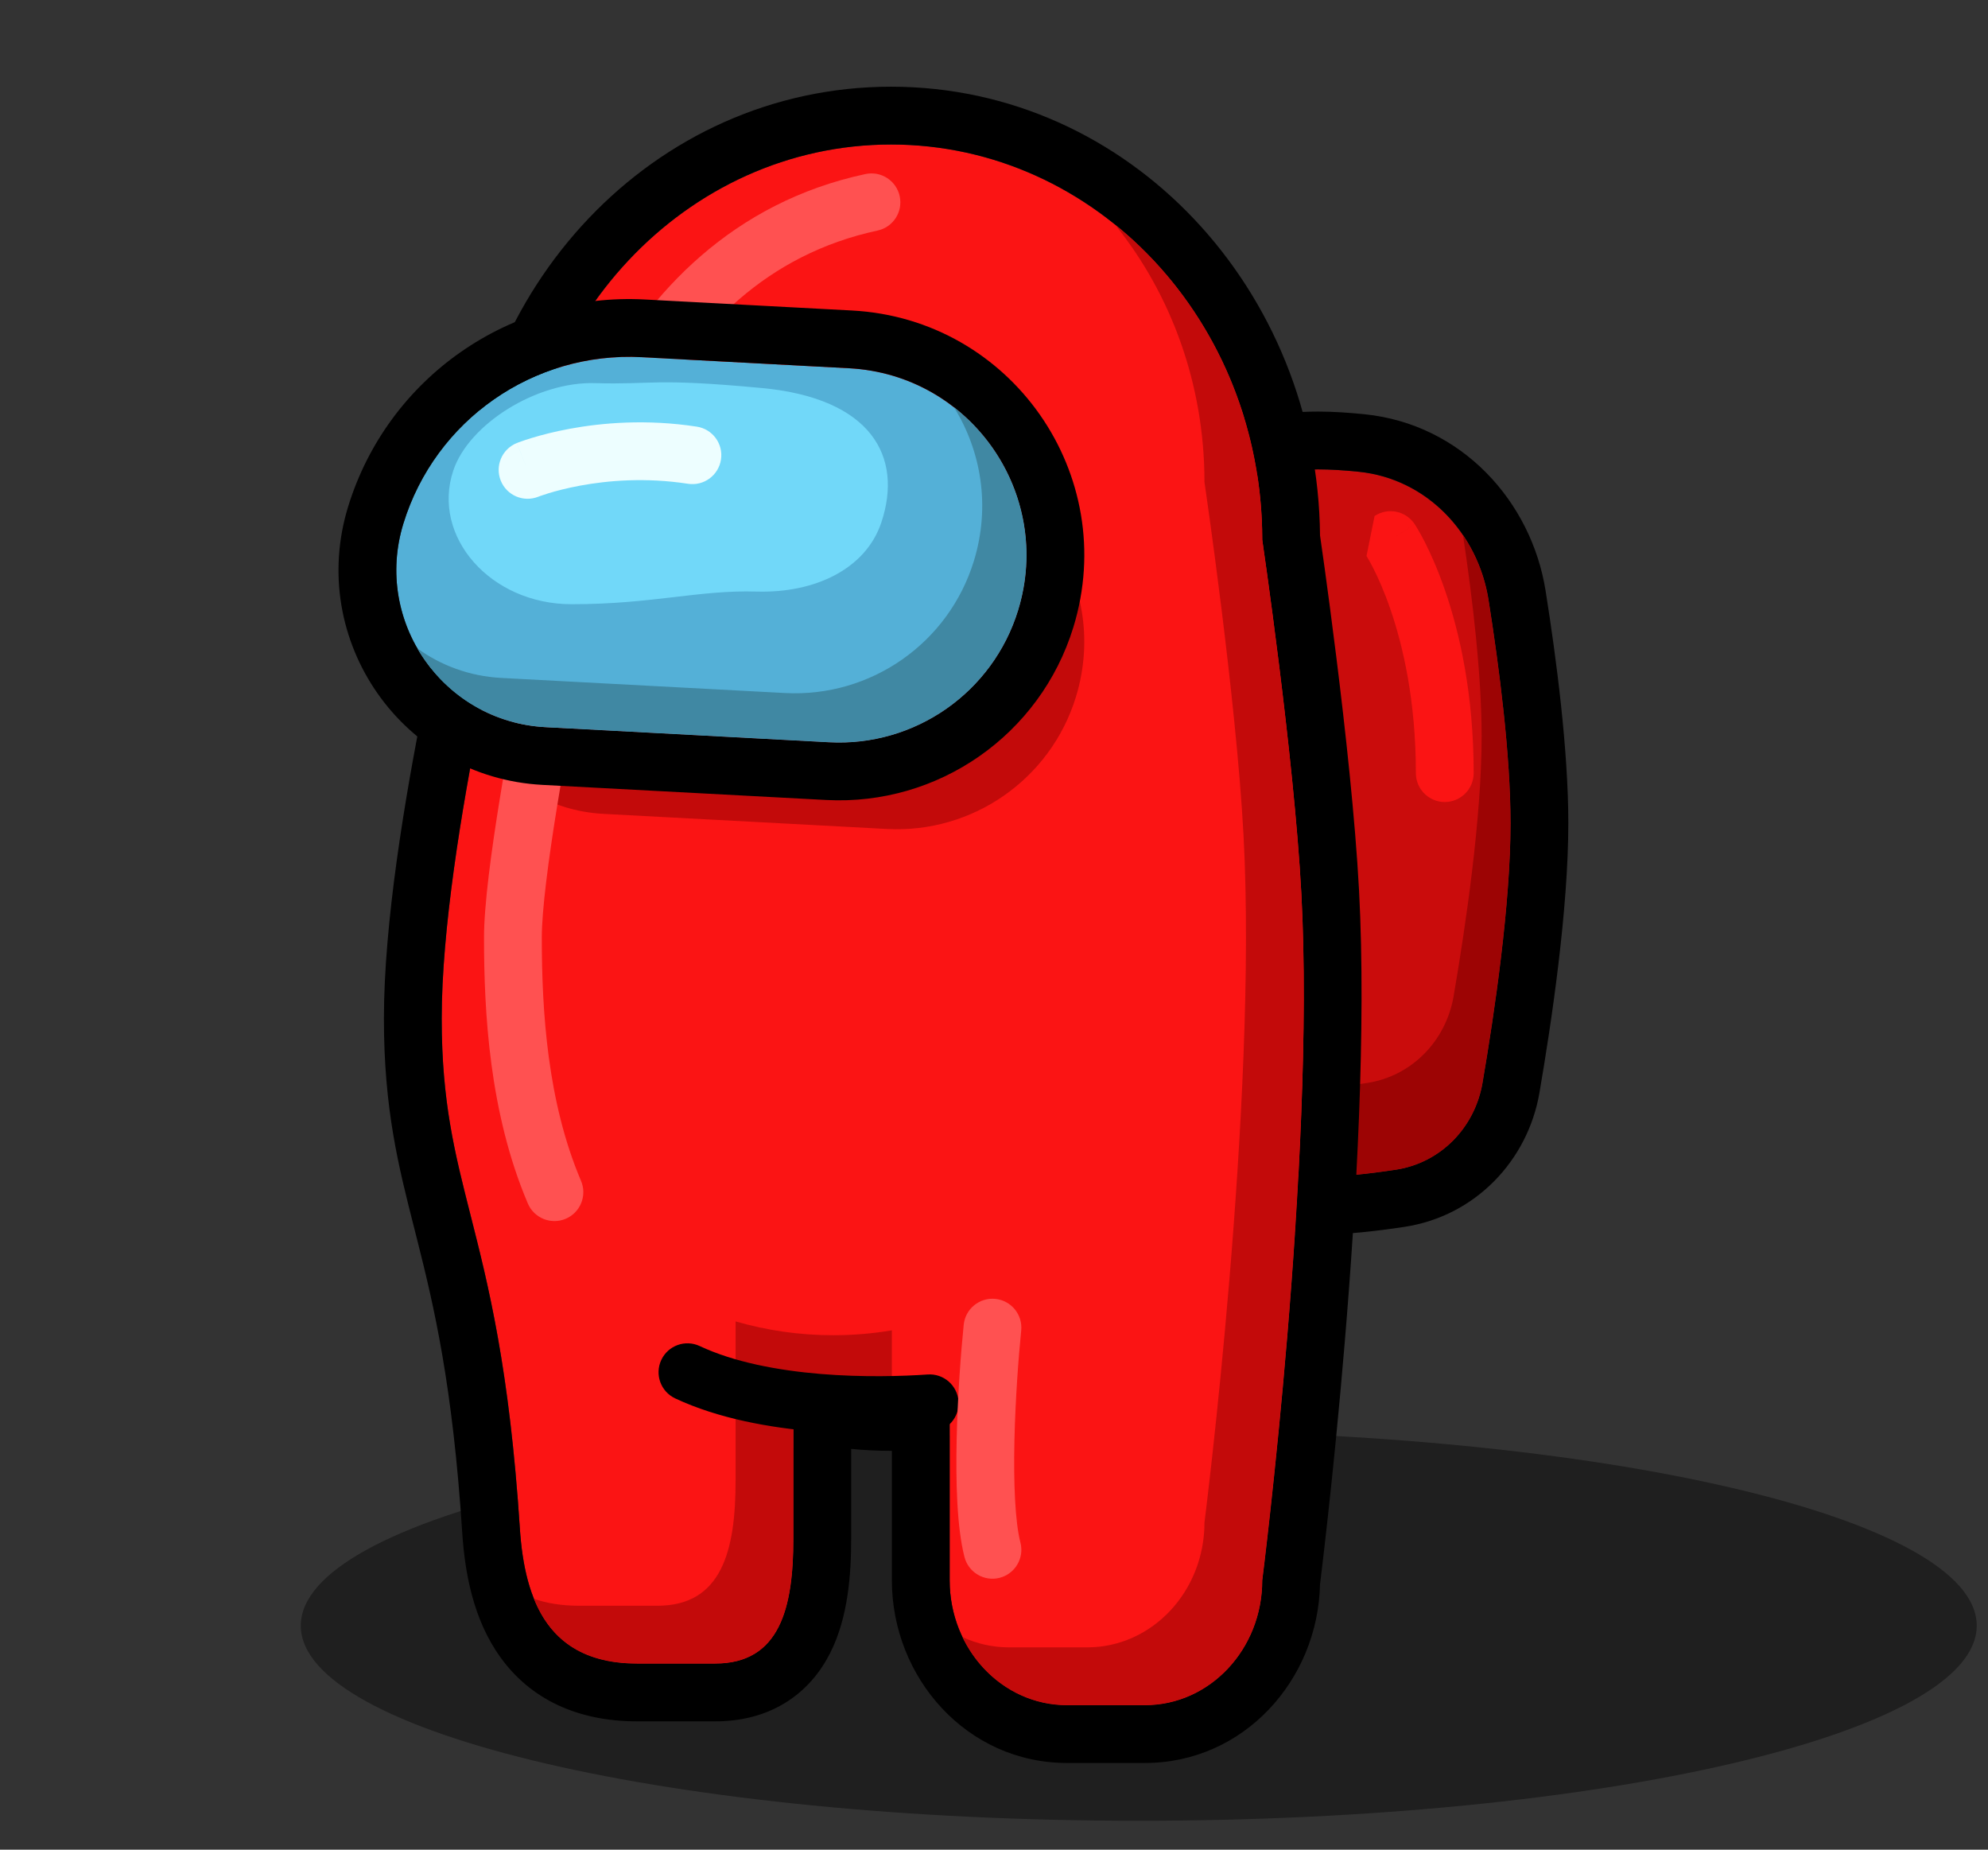 <svg width="86" height="80" viewBox="0 0 86 80" fill="none" xmlns="http://www.w3.org/2000/svg">
<rect x="0" y="0" width="86" height="80" fill="#333333" stroke="none"/>
<path opacity="0.4" d="M85.512 70.312C85.512 74.972 69.282 78.75 49.262 78.75C29.241 78.75 13.012 74.972 13.012 70.312C13.012 65.653 29.241 61.875 49.262 61.875C69.282 61.875 85.512 65.653 85.512 70.312Z" fill="black"/>
<path d="M50.495 25.191C50.495 22.857 52.108 20.806 54.422 20.503C55.315 20.386 56.232 20.301 57.02 20.301C57.564 20.301 58.17 20.341 58.787 20.405C61.711 20.706 63.934 23.047 64.394 25.95C64.86 28.893 65.345 32.66 65.345 35.601C65.345 39.105 64.657 43.781 64.132 46.84C63.8 48.771 62.321 50.297 60.383 50.591C59.266 50.761 58.035 50.901 57.02 50.901C56.232 50.901 55.315 50.817 54.422 50.7C52.108 50.396 50.495 48.345 50.495 46.012V25.191Z" fill="#CA0C0C"/>
<path fill-rule="evenodd" clip-rule="evenodd" d="M47.995 46.012V25.191C47.995 21.747 50.399 18.509 54.097 18.024C55.038 17.9 56.077 17.801 57.02 17.801C57.678 17.801 58.374 17.849 59.043 17.918C63.221 18.348 66.246 21.667 66.863 25.559C67.333 28.522 67.845 32.452 67.845 35.601C67.845 39.338 67.122 44.198 66.596 47.263C66.092 50.197 63.818 52.598 60.758 53.063C59.601 53.239 58.224 53.401 57.02 53.401C56.077 53.401 55.038 53.302 54.097 53.178C50.399 52.694 47.995 49.455 47.995 46.012ZM54.422 20.503C52.108 20.806 50.495 22.857 50.495 25.191V46.012C50.495 48.345 52.108 50.396 54.422 50.7C55.315 50.817 56.232 50.901 57.02 50.901C58.035 50.901 59.266 50.761 60.383 50.591C62.321 50.297 63.8 48.771 64.132 46.84C64.657 43.781 65.345 39.105 65.345 35.601C65.345 32.66 64.86 28.893 64.394 25.95C63.934 23.047 61.711 20.706 58.787 20.405C58.17 20.341 57.564 20.301 57.02 20.301C56.232 20.301 55.315 20.386 54.422 20.503Z" fill="black"/>
<path fill-rule="evenodd" clip-rule="evenodd" d="M50.495 45.545V46.012C50.495 48.345 52.108 50.396 54.422 50.7C55.315 50.817 56.232 50.901 57.02 50.901C58.035 50.901 59.266 50.761 60.383 50.591C62.321 50.297 63.8 48.771 64.132 46.84C64.657 43.781 65.345 39.105 65.345 35.601C65.345 32.66 64.86 28.893 64.394 25.95C64.231 24.922 63.847 23.965 63.289 23.143C63.706 25.918 64.095 29.216 64.095 31.851C64.095 35.355 63.407 40.031 62.882 43.09C62.55 45.021 61.071 46.547 59.133 46.841C58.016 47.011 56.785 47.151 55.77 47.151C54.982 47.151 54.065 47.067 53.172 46.95C52.098 46.809 51.176 46.292 50.495 45.545Z" fill="#9D0404"/>
<path fill-rule="evenodd" clip-rule="evenodd" d="M59.463 22.319C60.037 21.936 60.813 22.092 61.196 22.666L60.156 23.359C61.196 22.666 61.197 22.666 61.197 22.667L61.198 22.668L61.199 22.67L61.203 22.676L61.212 22.691C61.22 22.702 61.23 22.717 61.241 22.736C61.265 22.773 61.296 22.825 61.334 22.89C61.411 23.02 61.515 23.205 61.637 23.445C61.88 23.924 62.197 24.622 62.51 25.53C63.137 27.348 63.75 30.005 63.75 33.438C63.75 34.128 63.19 34.688 62.5 34.688C61.81 34.688 61.25 34.128 61.25 33.438C61.25 30.308 60.691 27.926 60.146 26.345C59.874 25.554 59.604 24.962 59.408 24.578C59.31 24.386 59.231 24.245 59.179 24.157C59.154 24.113 59.135 24.082 59.124 24.065L59.114 24.049M59.113 24.049C59.113 24.049 59.113 24.049 59.113 24.048C59.113 24.048 59.113 24.048 59.113 24.048L59.114 24.05L59.115 24.051L59.116 24.052" fill="#FB1414"/>
<path d="M22.488 23.35C22.488 13.906 29.678 6.25 38.547 6.25C47.416 6.25 54.605 13.906 54.605 23.35C54.605 23.35 55.976 32.643 56.296 38.65C56.913 50.251 54.605 68.35 54.605 68.35C54.605 71.332 52.335 73.75 49.534 73.75H46.153C43.353 73.75 41.082 71.332 41.082 68.35V60.038C40.256 60.178 39.41 60.25 38.547 60.25C37.084 60.25 35.667 60.042 34.321 59.652V66.55C34.321 69.532 33.741 71.95 30.94 71.95H27.559C23.756 71.95 22.694 69.274 22.488 66.1C21.643 53.05 19.108 51.7 19.108 44.05C19.108 36.4 22.488 23.35 22.488 23.35Z" fill="#FB1414"/>
<path fill-rule="evenodd" clip-rule="evenodd" d="M54.605 68.35C54.605 71.332 52.335 73.75 49.534 73.75H46.153C43.353 73.75 41.082 71.332 41.082 68.35V60.038C40.268 60.176 39.433 60.248 38.582 60.25C38.57 60.25 38.559 60.25 38.547 60.25C37.964 60.25 37.388 60.217 36.821 60.152C35.966 60.055 35.13 59.886 34.321 59.652V66.55C34.321 69.532 33.741 71.95 30.94 71.95H27.559C23.756 71.95 22.694 69.274 22.488 66.1C22.04 59.184 21.118 55.554 20.349 52.531C19.668 49.85 19.108 47.646 19.108 44.05C19.108 36.4 22.488 23.35 22.488 23.35C22.488 13.906 29.678 6.25 38.547 6.25C47.416 6.25 54.605 13.906 54.605 23.35C54.605 23.35 55.976 32.643 56.296 38.65C56.913 50.251 54.605 68.35 54.605 68.35ZM57.104 23.163C57.01 12.572 48.881 3.75 38.547 3.75C28.256 3.75 20.153 12.496 19.991 23.027C19.97 23.11 19.945 23.209 19.917 23.322C19.822 23.703 19.688 24.252 19.527 24.934C19.205 26.298 18.776 28.197 18.347 30.34C17.499 34.571 16.608 39.957 16.608 44.05C16.608 47.964 17.234 50.427 17.921 53.126C17.966 53.304 18.012 53.483 18.057 53.663C18.771 56.487 19.584 59.931 19.994 66.262C20.106 67.998 20.464 70.034 21.645 71.675C22.952 73.492 24.982 74.45 27.559 74.45H30.94C32.007 74.45 33.039 74.216 33.951 73.66C34.866 73.102 35.493 72.322 35.911 71.498C36.69 69.96 36.821 68.097 36.821 66.55V62.666C37.389 62.722 37.965 62.75 38.547 62.75C38.559 62.75 38.57 62.75 38.582 62.75V68.35C38.582 72.563 41.826 76.25 46.153 76.25H49.534C53.803 76.25 57.018 72.661 57.103 68.52L57.112 68.451C57.129 68.312 57.154 68.109 57.185 67.847C57.248 67.322 57.337 66.562 57.441 65.614C57.65 63.72 57.921 61.073 58.173 58.059C58.675 52.063 59.11 44.497 58.792 38.517C58.627 35.421 58.196 31.524 57.811 28.439C57.618 26.888 57.435 25.527 57.301 24.553C57.233 24.066 57.178 23.676 57.139 23.406C57.126 23.309 57.114 23.228 57.104 23.163Z" fill="black"/>
<path fill-rule="evenodd" clip-rule="evenodd" d="M22.528 22.139C22.502 22.539 22.488 22.943 22.488 23.35C22.488 23.35 21.502 27.157 20.595 31.864C21.703 33.736 23.694 35.072 26.097 35.2L38.37 35.854C42.082 36.051 45.451 33.697 46.543 30.145C48.091 25.108 44.493 19.957 39.231 19.677L30.257 19.199C27.305 19.042 24.525 20.164 22.528 22.139Z" fill="#C30A0A"/>
<path fill-rule="evenodd" clip-rule="evenodd" d="M23.096 69.148C23.769 70.816 25.083 71.95 27.559 71.95H30.94C33.741 71.95 34.321 69.532 34.321 66.55V59.652C35.667 60.042 37.084 60.25 38.547 60.25C38.559 60.25 38.57 60.25 38.582 60.25V57.538C37.756 57.678 36.91 57.75 36.047 57.75C34.584 57.75 33.167 57.542 31.821 57.152V64.05C31.821 67.032 31.241 69.45 28.44 69.45H25.059C24.301 69.45 23.652 69.344 23.096 69.148ZM41.636 70.806C42.475 72.553 44.183 73.75 46.153 73.75H49.534C52.335 73.75 54.605 71.332 54.605 68.35C54.605 68.35 56.913 50.251 56.296 38.65C55.976 32.643 54.605 23.35 54.605 23.35C54.605 17.776 52.101 12.825 48.225 9.703C50.644 12.697 52.105 16.592 52.105 20.85C52.105 20.85 53.476 30.143 53.796 36.15C54.413 47.751 52.105 65.85 52.105 65.85C52.105 68.832 49.835 71.25 47.034 71.25H43.653C42.936 71.25 42.254 71.091 41.636 70.806Z" fill="#C30A0A"/>
<path fill-rule="evenodd" clip-rule="evenodd" d="M38.921 8.488C39.066 9.163 38.636 9.828 37.961 9.972C33.18 10.997 30.061 14.216 28.084 17.969C26.096 21.742 25.327 25.949 25.234 28.637C25.231 28.707 25.223 28.777 25.209 28.845C24.912 30.29 24.466 32.62 24.095 34.904C23.719 37.221 23.438 39.382 23.438 40.547C23.438 43.717 23.676 47.645 25.135 51.073C25.405 51.708 25.109 52.442 24.474 52.713C23.839 52.983 23.105 52.687 22.834 52.052C21.168 48.137 20.938 43.783 20.938 40.547C20.938 39.149 21.255 36.792 21.628 34.503C21.997 32.232 22.437 29.922 22.739 28.444C22.859 25.453 23.703 20.922 25.872 16.804C28.078 12.617 31.718 8.753 37.437 7.528C38.112 7.383 38.777 7.813 38.921 8.488Z" fill="#FF5151"/>
<path d="M17.449 22.649C18.826 18.168 23.076 15.2 27.757 15.449L36.731 15.927C41.993 16.207 45.591 21.358 44.043 26.395V26.395C42.951 29.948 39.582 32.301 35.87 32.104L23.597 31.45C19.172 31.215 16.147 26.884 17.449 22.649V22.649Z" fill="#54B0D7"/>
<path fill-rule="evenodd" clip-rule="evenodd" d="M27.89 12.953L36.864 13.43C43.751 13.797 48.459 20.537 46.433 27.129C45.004 31.779 40.594 34.859 35.737 34.6L23.464 33.947C17.415 33.625 13.28 27.704 15.059 21.915C16.773 16.337 22.063 12.642 27.89 12.953ZM27.757 15.449C23.076 15.2 18.826 18.168 17.449 22.649C16.147 26.884 19.172 31.215 23.597 31.45L35.87 32.104C39.582 32.301 42.951 29.948 44.043 26.395C45.591 21.358 41.993 16.207 36.731 15.927L27.757 15.449Z" fill="black"/>
<path fill-rule="evenodd" clip-rule="evenodd" d="M18.053 28.042C19.153 29.952 21.163 31.321 23.597 31.45L35.87 32.104C39.582 32.301 42.951 29.948 44.043 26.395C45.081 23.018 43.806 19.59 41.268 17.613C42.448 19.512 42.855 21.901 42.129 24.265C41.037 27.818 37.667 30.172 33.956 29.974L21.682 29.321C20.308 29.247 19.07 28.779 18.053 28.042Z" fill="#4088A3"/>
<path d="M19.609 20.352C20.28 18.342 23.218 16.497 25.74 16.571C28.262 16.645 28.223 16.339 32.959 16.783C37.695 17.227 39.077 19.749 38.126 22.598C37.454 24.607 35.256 25.66 32.734 25.586C30.212 25.512 28.242 26.133 24.727 26.133C21.211 26.133 18.658 23.201 19.609 20.352Z" fill="#71D8F9"/>
<path fill-rule="evenodd" clip-rule="evenodd" d="M22.823 20.323L22.355 19.163C21.715 19.422 21.405 20.15 21.663 20.79C21.922 21.43 22.65 21.74 23.29 21.482L23.288 21.483C23.287 21.483 23.288 21.483 23.288 21.483L23.303 21.477C23.319 21.471 23.346 21.461 23.384 21.447C23.459 21.42 23.578 21.38 23.735 21.332C24.051 21.236 24.519 21.111 25.107 21.002C26.285 20.785 27.923 20.64 29.764 20.924C30.446 21.029 31.084 20.561 31.189 19.878C31.295 19.196 30.827 18.558 30.144 18.453C27.962 18.117 26.034 18.289 24.653 18.544C23.961 18.671 23.401 18.821 23.007 18.941C22.81 19 22.655 19.053 22.545 19.092C22.49 19.112 22.446 19.128 22.414 19.14L22.376 19.155L22.363 19.16L22.358 19.162L22.357 19.163C22.356 19.163 22.355 19.163 22.823 20.323Z" fill="#EDFEFF"/>
<path fill-rule="evenodd" clip-rule="evenodd" d="M28.607 58.819C28.9 58.194 29.644 57.925 30.269 58.218C31.753 58.914 33.643 59.271 35.498 59.425C37.337 59.577 39.051 59.522 40.132 59.448C40.821 59.4 41.417 59.92 41.465 60.609C41.512 61.297 40.992 61.894 40.304 61.942C39.14 62.022 37.293 62.081 35.292 61.916C33.308 61.752 31.08 61.359 29.208 60.482C28.583 60.189 28.314 59.445 28.607 58.819Z" fill="black"/>
<path fill-rule="evenodd" clip-rule="evenodd" d="M43.061 56.178C43.747 56.249 44.247 56.862 44.177 57.549C44.063 58.668 43.925 60.49 43.884 62.293C43.843 64.146 43.911 65.814 44.144 66.72C44.316 67.388 43.913 68.07 43.245 68.242C42.576 68.414 41.895 68.011 41.723 67.343C41.393 66.061 41.344 64.07 41.385 62.238C41.427 60.357 41.57 58.468 41.69 57.295C41.76 56.608 42.374 56.108 43.061 56.178Z" fill="#FF5151"/>
</svg>
